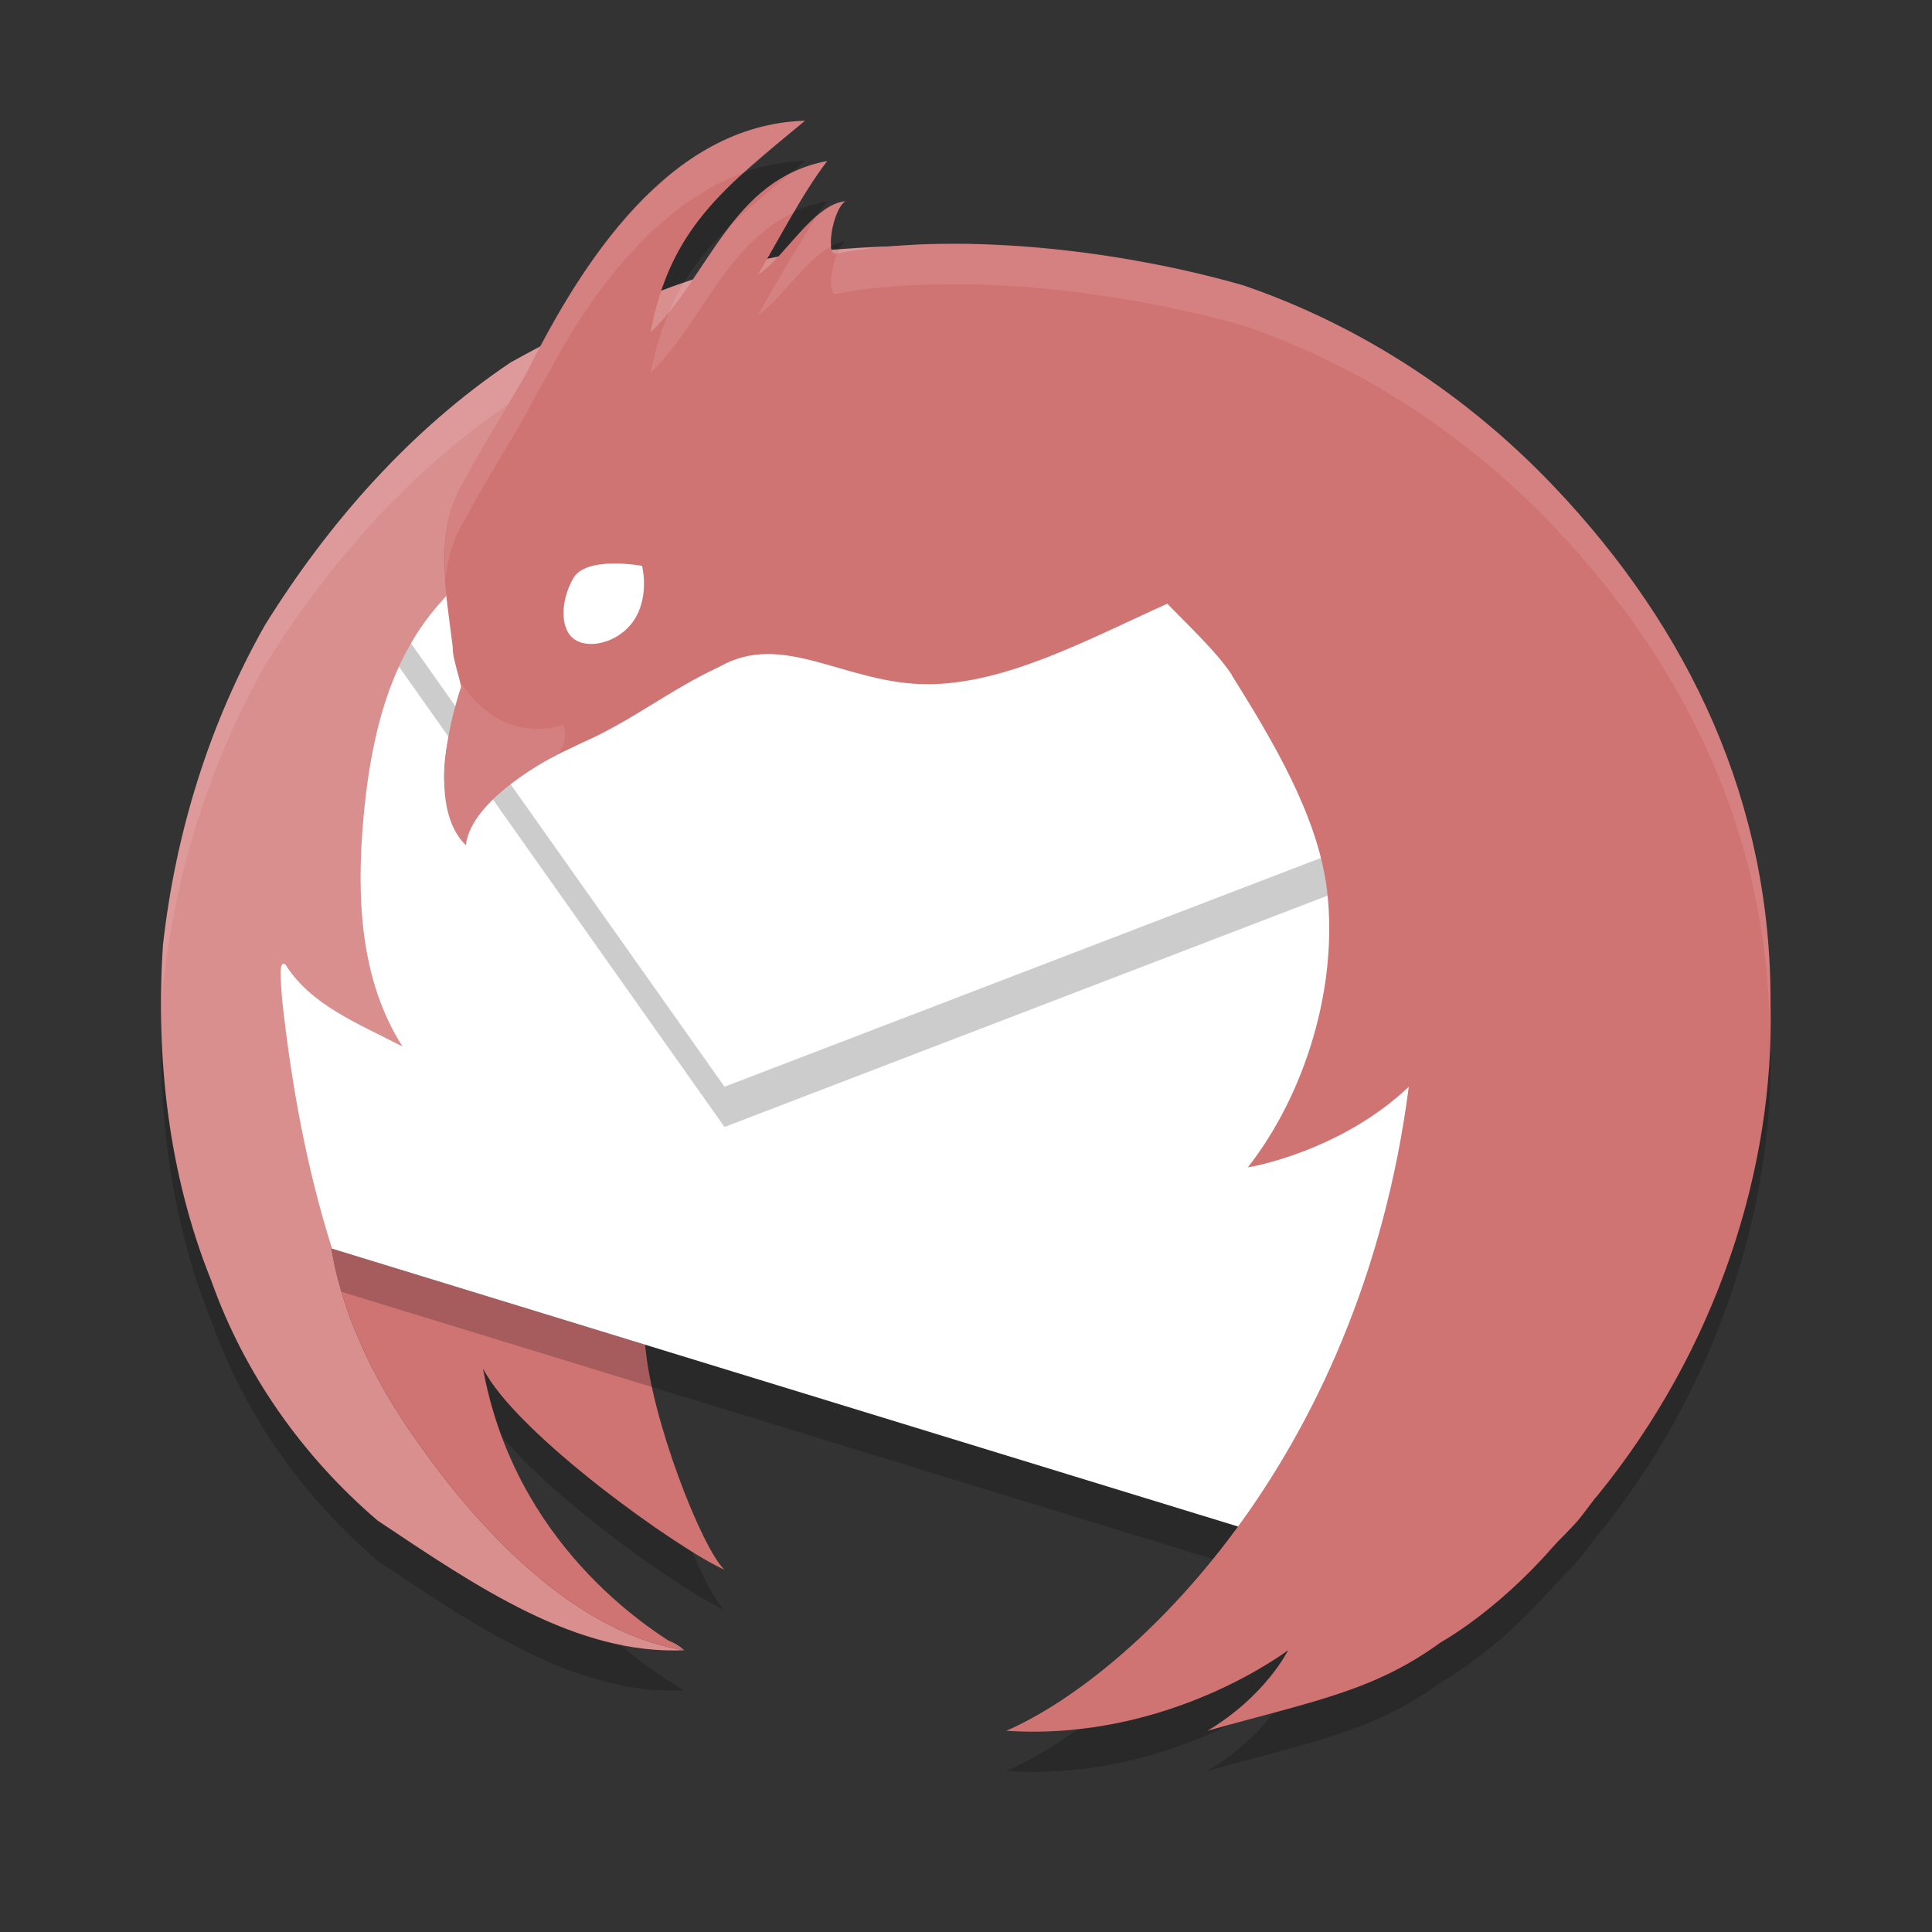 <?xml version="1.0" encoding="UTF-8" standalone="no"?>
<svg
   xmlns:dc="http://purl.org/dc/elements/1.1/"
   xmlns:cc="http://creativecommons.org/ns#"
   xmlns:rdf="http://www.w3.org/1999/02/22-rdf-syntax-ns#"
   xmlns:svg="http://www.w3.org/2000/svg"
   xmlns="http://www.w3.org/2000/svg"
   xmlns:sodipodi="http://sodipodi.sourceforge.net/DTD/sodipodi-0.dtd"
   xmlns:inkscape="http://www.inkscape.org/namespaces/inkscape"
   width="48"
   height="48"
   x="0"
   y="0"
   version="1.1"
   xml:space="preserve"
   id="svg30"
   sodipodi:docname="org.mozilla.Thunderbird.svg"
   inkscape:version="0.92.5 (2060ec1f9f, 2020-04-08)"><rect width="100%" height="100%" fill="#333333" stroke="none"/><defs
   id="defs34" /><sodipodi:namedview
   pagecolor="#ffffff"
   bordercolor="#d98c8c"
   borderopacity="1"
   objecttolerance="10"
   gridtolerance="10"
   guidetolerance="10"
   inkscape:pageopacity="0"
   inkscape:pageshadow="2"
   inkscape:window-width="640"
   inkscape:window-height="480"
   id="namedview32"
   showgrid="false"
   inkscape:zoom="4.9166667"
   inkscape:cx="24"
   inkscape:cy="24"
   inkscape:current-layer="svg30" />
 <path
   style="opacity:0.2"
   d="m 20,4 c -3.132,0.084 -5.222,3.05 -6.576,5.613 -0.247,0.131 -0.495,0.256 -0.74,0.393 -2.488,1.673 -4.526,3.989 -6.1,6.523 -1.384,2.444 -2.223,5.162 -2.535,7.947 -0.185,2.824 0.138,5.702 1.201,8.344 0.824,2.322 2.275,4.369 4.133,5.959 C 11.849,40.425 14.309,42.115 17,42 c -1,-0.578 -4.216,-2.699 -5,-7 0.832,1.63 4.872,4.504 6,5 -0.56,-0.523 -1.823,-3.75 -1.971,-5.592 L 8.25,32.024 C 7.616,30.019 7.239,27.945 7.008,25.825 6.978,25.351 6.919,24.837 7.09,24.963 7.728,25.975 8.892,26.426 10,27 8.949,25.347 8.855,23.321 9.027,21.356 9.201,19.384 9.645,17.472 10.867,16.055 c 0.073,-0.084 0.157,-0.163 0.232,-0.246 0.044,0.427 0.099,0.852 0.148,1.266 -0.018,0.38 0.358,1.178 0.176,1.258 -0.368,1.11 -0.717,2.542 0.162,3.512 0.278,-1.255 1.79,-1.859 2.869,-2.387 1.22,-0.53 2.208,-1.332 3.416,-1.889 1.592,-0.913 3.129,0.432 5.174,0.432 1.955,0 4.02,-1.13 5.955,-2 0.45,0.466 1.255,1.223 1.607,1.775 h -0.004 c 1.008,1.613 2.136,3.486 2.365,5.326 0.287,2.407 -0.54,5.074 -1.963,6.896 -1.69e-4,2.8e-5 -0.012,0.004 -0.012,0.004 3.3e-5,0 0.01,-2.6e-5 0.01,0 0.029,0.004 2.294,-0.386 3.996,-2.002 -1.215,9.391 -6.968,14.688 -10,16 4.037,0.272 6.994,-2 7,-2 0.005,0 -0.56,1.14 -2,2 2.638,-0.739 4.132,-0.985 5.797,-2.199 -6.23e-4,0 1.353,-0.736 2.764,-2.346 0.188,-0.214 0.51,-0.512 0.703,-0.756 0.12,-0.152 0.232,-0.307 0.35,-0.459 0.021,-0.025 0.045,-0.049 0.064,-0.074 2.97,-3.633 4.416,-8.15 4.309,-12.244 0.021,-4.962 -1.994,-9.271 -5.377,-12.832 C 36.163,10.515 33.383,8.939 30.881,8.086 28.089,7.285 24.74,6.885 22.035,7.133 21.603,7.146 21.304,7.163 20.67,7.217 20.579,6.966 20.731,6.192 21,6 c -0.6,0.056 -1.153,0.827 -1.666,1.377 -0.102,0.019 -0.19,0.041 -0.283,0.062 C 19.517,6.631 19.997,5.724 20.553,5 18.818,5.324 18.061,6.691 17.213,7.948 16.947,8.035 16.69,8.14 16.43,8.239 17.052,6.375 18.278,5.424 20,4 Z"
   id="path2" />
 <path
   style="fill:none"
   d="m 40.404,-38.312 a 20.426,20.426 0 1 1 40.154,-7.522 20.426,20.426 0 1 1 -40.154,7.522 z"
   id="path4" />
 <path
   style="fill:#d07373;fill-opacity:1"
   d="m 10.326,35.758 c 1.737,2.498 4.115,4.848 6.674,5.242 -1,-0.578 -4.216,-2.699 -5,-7 0.832,1.63 4.872,4.504 6,5 -0.56,-0.523 -1.823,-3.75 -1.971,-5.592 l -7.805,-2.393 c 0.045,0.068 0.205,2.074 2.102,4.743 z"
   id="path6" />
 <path
   style="opacity:0.2"
   d="M 36,19 23,14.441 9.068,15.369 5.513,19.807 c 0.633,4.102 0.24,8.542 2.443,12.126 L 31,39 l 4.979,-8.734 z"
   id="path8" />
 <path
   style="fill:#ffffff"
   d="M 36,18 23,13.441 9.068,14.369 5.513,18.807 c 0.633,4.102 0.24,8.542 2.443,12.126 L 31,38 l 4.979,-8.734 z"
   id="path10" />
 <path
   style="opacity:0.2"
   d="M 34.943,21.5 33.014,15.164 9.423,14.927 9.289,15.092 9.068,15.369 18,28 Z"
   id="path12" />
 <path
   style="fill:#df9e9e;fill-rule:evenodd"
   d="m 9.402,14.103 2.347,0.335 0.644,-3.141 -1.289,0.628 z"
   id="path14" />
 <path
   style="fill:#ffffff"
   d="M 34.943,20.5 33.014,14.164 9.423,13.927 9.289,14.092 9.068,14.369 18,27 Z"
   id="path16" />
 <path
   style="fill:#da8f8f;fill-opacity:1"
   d="M 22.949,6.1 C 22.947,6.1 19.983,6.114 18.689,6.529 16.534,7.027 14.6,7.944 12.684,9.006 10.195,10.679 8.158,12.995 6.584,15.529 5.2,17.973 4.361,20.691 4.049,23.477 3.864,26.301 4.187,29.178 5.25,31.82 6.074,34.142 7.525,36.19 9.383,37.779 11.849,39.425 14.309,41.115 17,41 14.441,40.605 12.063,38.256 10.326,35.758 8.429,33.089 8.27,31.084 8.225,31.016 L 8.25,31.023 C 7.616,29.018 7.239,26.944 7.008,24.824 6.978,24.35 6.919,23.837 7.09,23.963 7.728,24.975 8.892,25.425 10,26 8.949,24.347 8.855,22.321 9.027,20.355 9.201,18.383 9.645,16.471 10.867,15.055 14.069,11.39 18.74,8.424 22.949,6.1 Z M 17,41 C 16.874,40.887 16.743,40.814 16.607,40.758 16.754,40.852 16.896,40.94 17,41 Z"
   id="path18" />
 <path
   style="fill:#d07373;fill-opacity:1"
   d="m 20,3 c -3.387,0.09 -5.567,3.559 -6.902,6.236 -0.481,0.851 -1.122,1.861 -1.542,2.664 -0.804,1.267 -0.475,2.788 -0.308,4.173 -0.018,0.38 0.358,1.177 0.176,1.257 -0.368,1.11 -0.718,2.543 0.161,3.513 0.278,-1.255 1.791,-1.86 2.87,-2.387 1.22,-0.53 2.208,-1.332 3.416,-1.889 1.592,-0.913 3.129,0.432 5.174,0.432 1.955,0 4.02,-1.13 5.955,-2 0.45,0.466 1.256,1.222 1.608,1.775 h -0.005 c 1.008,1.613 2.136,3.488 2.365,5.328 0.287,2.407 -0.539,5.074 -1.962,6.896 -1.69e-4,2.8e-5 -0.011,0.003 -0.011,0.003 3.3e-5,0 0.01,-2.6e-5 0.01,0 0.029,0.004 2.293,-0.385 3.996,-2.001 -1.215,9.391 -6.968,14.688 -10,16 4.037,0.272 6.994,-2 7,-2 0.005,0 -0.56,1.14 -2,2 2.638,-0.739 4.132,-0.984 5.797,-2.199 -6.23e-4,0 1.353,-0.736 2.764,-2.346 0.188,-0.214 0.51,-0.511 0.704,-0.755 0.12,-0.152 0.231,-0.307 0.349,-0.459 0.021,-0.025 0.044,-0.049 0.064,-0.074 2.97,-3.633 4.417,-8.151 4.309,-12.245 0.021,-4.962 -1.993,-9.27 -5.377,-12.831 C 36.163,9.515 33.384,7.939 30.881,7.087 27.639,6.156 23.639,5.759 20.777,6.3 20.506,6.391 20.666,5.238 21,5 20.198,5.075 19.48,6.426 18.83,6.822 19.364,5.938 19.912,4.835 20.553,4 18.168,4.445 17.63,6.865 16.163,8.256 16.646,5.672 17.989,4.663 20,3 Z"
   id="path20" />
 <path
   style="fill:#d07373;fill-opacity:0"
   d="M 13.414,17 C 17.859,16.872 15.068,14.117 21,9 16.167,11.502 11.567,11.499 13.42,17 h -0.006 z"
   id="path22" />
 <path
   style="fill:#ffffff"
   d="m 15.806,15.319 c -0.32,0.584 -1.065,0.819 -1.478,0.599 -0.422,-0.22 -0.419,-0.955 -0.093,-1.538 0.315,-0.584 1.707,-0.322 1.714,-0.322 0.007,0 0.177,0.679 -0.143,1.261 z"
   id="path24" />
 <path
   style="fill:#d58080"
   d="m 13.877,18.7 c 0,0 0.257,-0.248 0.123,-0.7 -1.6,0.529 -2.528,-1.002 -2.522,-1.002 0.005,0 -1.057,2.877 0.097,4.002 0.124,-1.177 2.243,-2.238 2.249,-2.238"
   id="path26" />
 <path
   style="opacity:0.1;fill:#ffffff"
   d="m 20,3 c -0.201,0.005 -0.397,0.024 -0.59,0.053 -0.088,0.013 -0.173,0.033 -0.26,0.051 -0.107,0.022 -0.214,0.042 -0.318,0.07 -0.089,0.024 -0.176,0.055 -0.264,0.084 -0.092,0.031 -0.185,0.06 -0.275,0.096 -0.093,0.037 -0.183,0.08 -0.273,0.121 -0.087,0.04 -0.173,0.079 -0.258,0.123 -0.074,0.039 -0.146,0.079 -0.219,0.121 -0.1,0.058 -0.199,0.118 -0.297,0.182 -0.067,0.044 -0.134,0.088 -0.199,0.135 -0.07,0.049 -0.137,0.101 -0.205,0.152 -0.162,0.123 -0.311,0.265 -0.465,0.402 -0.158,0.141 -0.316,0.282 -0.465,0.436 -0.137,0.141 -0.267,0.288 -0.396,0.438 -0.13,0.15 -0.258,0.3 -0.381,0.457 -0.138,0.177 -0.269,0.356 -0.398,0.539 -0.095,0.134 -0.189,0.266 -0.279,0.402 -0.144,0.218 -0.281,0.435 -0.414,0.656 -0.055,0.092 -0.109,0.183 -0.162,0.275 -0.16,0.276 -0.312,0.547 -0.455,0.818 -4.03e-4,7.633e-4 -0.002,0.001 -0.002,0.002 -0.247,0.131 -0.495,0.256 -0.74,0.393 -2.488,1.673 -4.526,3.989 -6.1,6.523 -1.384,2.444 -2.223,5.162 -2.535,7.947 -0.043,0.659 -0.056,1.32 -0.041,1.98 0.007,-0.327 0.02,-0.654 0.041,-0.98 0.312,-2.785 1.151,-5.504 2.535,-7.947 1.56,-2.512 3.576,-4.807 6.033,-6.477 -0.378,0.637 -0.768,1.287 -1.061,1.848 -0.481,0.758 -0.541,1.608 -0.488,2.465 0.055,-0.509 0.196,-1.004 0.488,-1.465 0.42,-0.804 1.06,-1.813 1.541,-2.664 0.164,-0.329 0.37,-0.68 0.561,-1.025 0.206,-0.374 0.416,-0.751 0.654,-1.125 0.049,-0.076 0.096,-0.153 0.146,-0.229 0.105,-0.159 0.215,-0.315 0.326,-0.471 0.097,-0.135 0.195,-0.267 0.297,-0.398 0.097,-0.126 0.197,-0.249 0.299,-0.371 0.124,-0.149 0.253,-0.291 0.385,-0.432 0.096,-0.103 0.192,-0.207 0.291,-0.305 0.149,-0.146 0.306,-0.282 0.463,-0.416 0.093,-0.079 0.184,-0.16 0.279,-0.234 0.191,-0.147 0.389,-0.278 0.592,-0.402 0.072,-0.044 0.14,-0.096 0.213,-0.137 0.282,-0.158 0.575,-0.295 0.881,-0.402 6.27e-4,-5.681e-4 0.001,-0.001 0.002,-0.002 0.009,-0.003 0.018,-0.008 0.027,-0.012 C 18.962,3.869 19.445,3.459 20,3 Z m 0.553,1 c -0.181,0.034 -0.349,0.083 -0.508,0.141 -0.154,0.056 -0.3,0.118 -0.439,0.189 -0.005,0.004 -0.007,0.008 -0.012,0.012 -0.025,0.021 -0.044,0.038 -0.068,0.059 -0.491,0.406 -0.959,0.798 -1.354,1.18 -0.344,0.439 -0.657,0.91 -0.975,1.373 -0.071,0.024 -0.14,0.052 -0.211,0.078 -0.134,0.221 -0.251,0.461 -0.359,0.711 -0.005,0.006 -0.009,0.012 -0.014,0.018 -0.026,0.061 -0.046,0.131 -0.07,0.193 -0.037,0.095 -0.08,0.184 -0.113,0.285 0.003,-0.001 0.006,-0.003 0.01,-0.004 -0.108,0.314 -0.205,0.645 -0.275,1.021 0.4,-0.379 0.729,-0.837 1.047,-1.309 2.03e-4,-3.007e-4 0.002,3.008e-4 0.002,0 0.174,-0.258 0.345,-0.519 0.521,-0.775 0.171,-0.248 0.348,-0.488 0.537,-0.717 0.016,-0.019 0.033,-0.037 0.049,-0.057 0.172,-0.202 0.357,-0.392 0.557,-0.564 0.04,-0.035 0.078,-0.071 0.119,-0.104 0.088,-0.07 0.177,-0.137 0.271,-0.199 0.058,-0.038 0.121,-0.07 0.182,-0.105 0.088,-0.051 0.173,-0.105 0.268,-0.148 0.003,-0.005 0.007,-0.01 0.01,-0.016 0.001,-6.237e-4 0.003,-0.001 0.004,-0.002 0.26,-0.444 0.531,-0.88 0.822,-1.26 z m 0.447,1 c -0.12,0.011 -0.238,0.056 -0.354,0.121 -0.078,0.044 -0.156,0.106 -0.232,0.166 -0.033,0.025 -0.065,0.043 -0.098,0.07 -5.01e-4,7.252e-4 -0.002,0.001 -0.002,0.002 -0.008,0.007 -0.016,0.011 -0.023,0.018 C 20.142,5.594 20.006,5.834 19.865,6.066 19.764,6.23 19.662,6.387 19.564,6.553 19.423,6.797 19.29,7.026 19.154,7.264 c -0.034,0.059 -0.07,0.118 -0.104,0.176 -0.073,0.126 -0.149,0.263 -0.221,0.383 0.162,-0.099 0.331,-0.263 0.502,-0.445 2.9e-4,-3.09e-4 0.002,3.092e-4 0.002,0 0.119,-0.127 0.244,-0.268 0.367,-0.406 0.008,-0.009 0.017,-0.018 0.025,-0.027 0.116,-0.131 0.235,-0.257 0.355,-0.377 0.042,-0.042 0.085,-0.08 0.127,-0.119 0.138,-0.127 0.278,-0.239 0.422,-0.316 0.007,-0.004 0.014,-0.012 0.021,-0.016 0.002,-0.001 0.005,-0.003 0.008,-0.004 -0.026,-0.203 0.029,-0.534 0.135,-0.793 0.016,-0.039 0.027,-0.083 0.045,-0.117 C 20.886,5.113 20.94,5.043 21,5 Z m 2.107,1.064 c -0.368,0.011 -0.724,0.036 -1.072,0.068 -0.041,0.004 -0.085,0.004 -0.125,0.008 -0.33,0.012 -0.631,0.029 -1.064,0.064 -0.014,0.025 -0.017,0.062 -0.029,0.09 -0.007,0.001 -0.015,0.003 -0.021,0.004 -0.056,0.132 -0.093,0.282 -0.119,0.43 -0.007,0.04 -0.011,0.073 -0.016,0.111 -0.008,0.064 -0.016,0.124 -0.016,0.18 -7e-6,0.003 0.002,0.005 0.002,0.008 0.001,0.177 0.037,0.305 0.131,0.273 0.356,-0.067 0.73,-0.121 1.117,-0.16 0.002,-5.93e-5 0.004,5.91e-5 0.006,0 0.043,-0.004 0.091,-0.004 0.135,-0.008 0.603,-0.055 1.242,-0.073 1.896,-0.066 0.092,9.683e-4 0.181,-0.002 0.273,0 0.219,0.005 0.443,0.018 0.666,0.029 0.204,0.01 0.407,0.019 0.613,0.035 0.173,0.013 0.346,0.03 0.52,0.047 0.202,0.019 0.405,0.042 0.607,0.066 0.656,0.077 1.311,0.178 1.957,0.301 0.116,0.022 0.23,0.047 0.346,0.07 0.64,0.13 1.269,0.277 1.871,0.447 0.031,0.009 0.065,0.016 0.096,0.025 0.938,0.32 1.916,0.74 2.9,1.277 0.656,0.358 1.314,0.768 1.967,1.234 0.979,0.699 1.944,1.524 2.861,2.49 3.311,3.485 5.297,7.69 5.361,12.52 0.004,-0.229 0.022,-0.461 0.016,-0.688 0.021,-4.962 -1.994,-9.271 -5.377,-12.832 C 36.163,9.514 33.383,7.939 30.881,7.086 30.319,6.925 29.732,6.783 29.135,6.656 28.891,6.604 28.644,6.565 28.396,6.52 28.036,6.453 27.677,6.388 27.312,6.336 c -0.28,-0.04 -0.557,-0.07 -0.838,-0.102 -0.347,-0.039 -0.689,-0.074 -1.033,-0.1 -0.282,-0.021 -0.558,-0.036 -0.836,-0.047 -0.145,-0.006 -0.296,-0.02 -0.439,-0.023 -0.27,-0.006 -0.532,-5.185e-4 -0.795,0.004 -0.086,0.001 -0.178,-0.006 -0.264,-0.004 z"
   id="path28" />
</svg>
